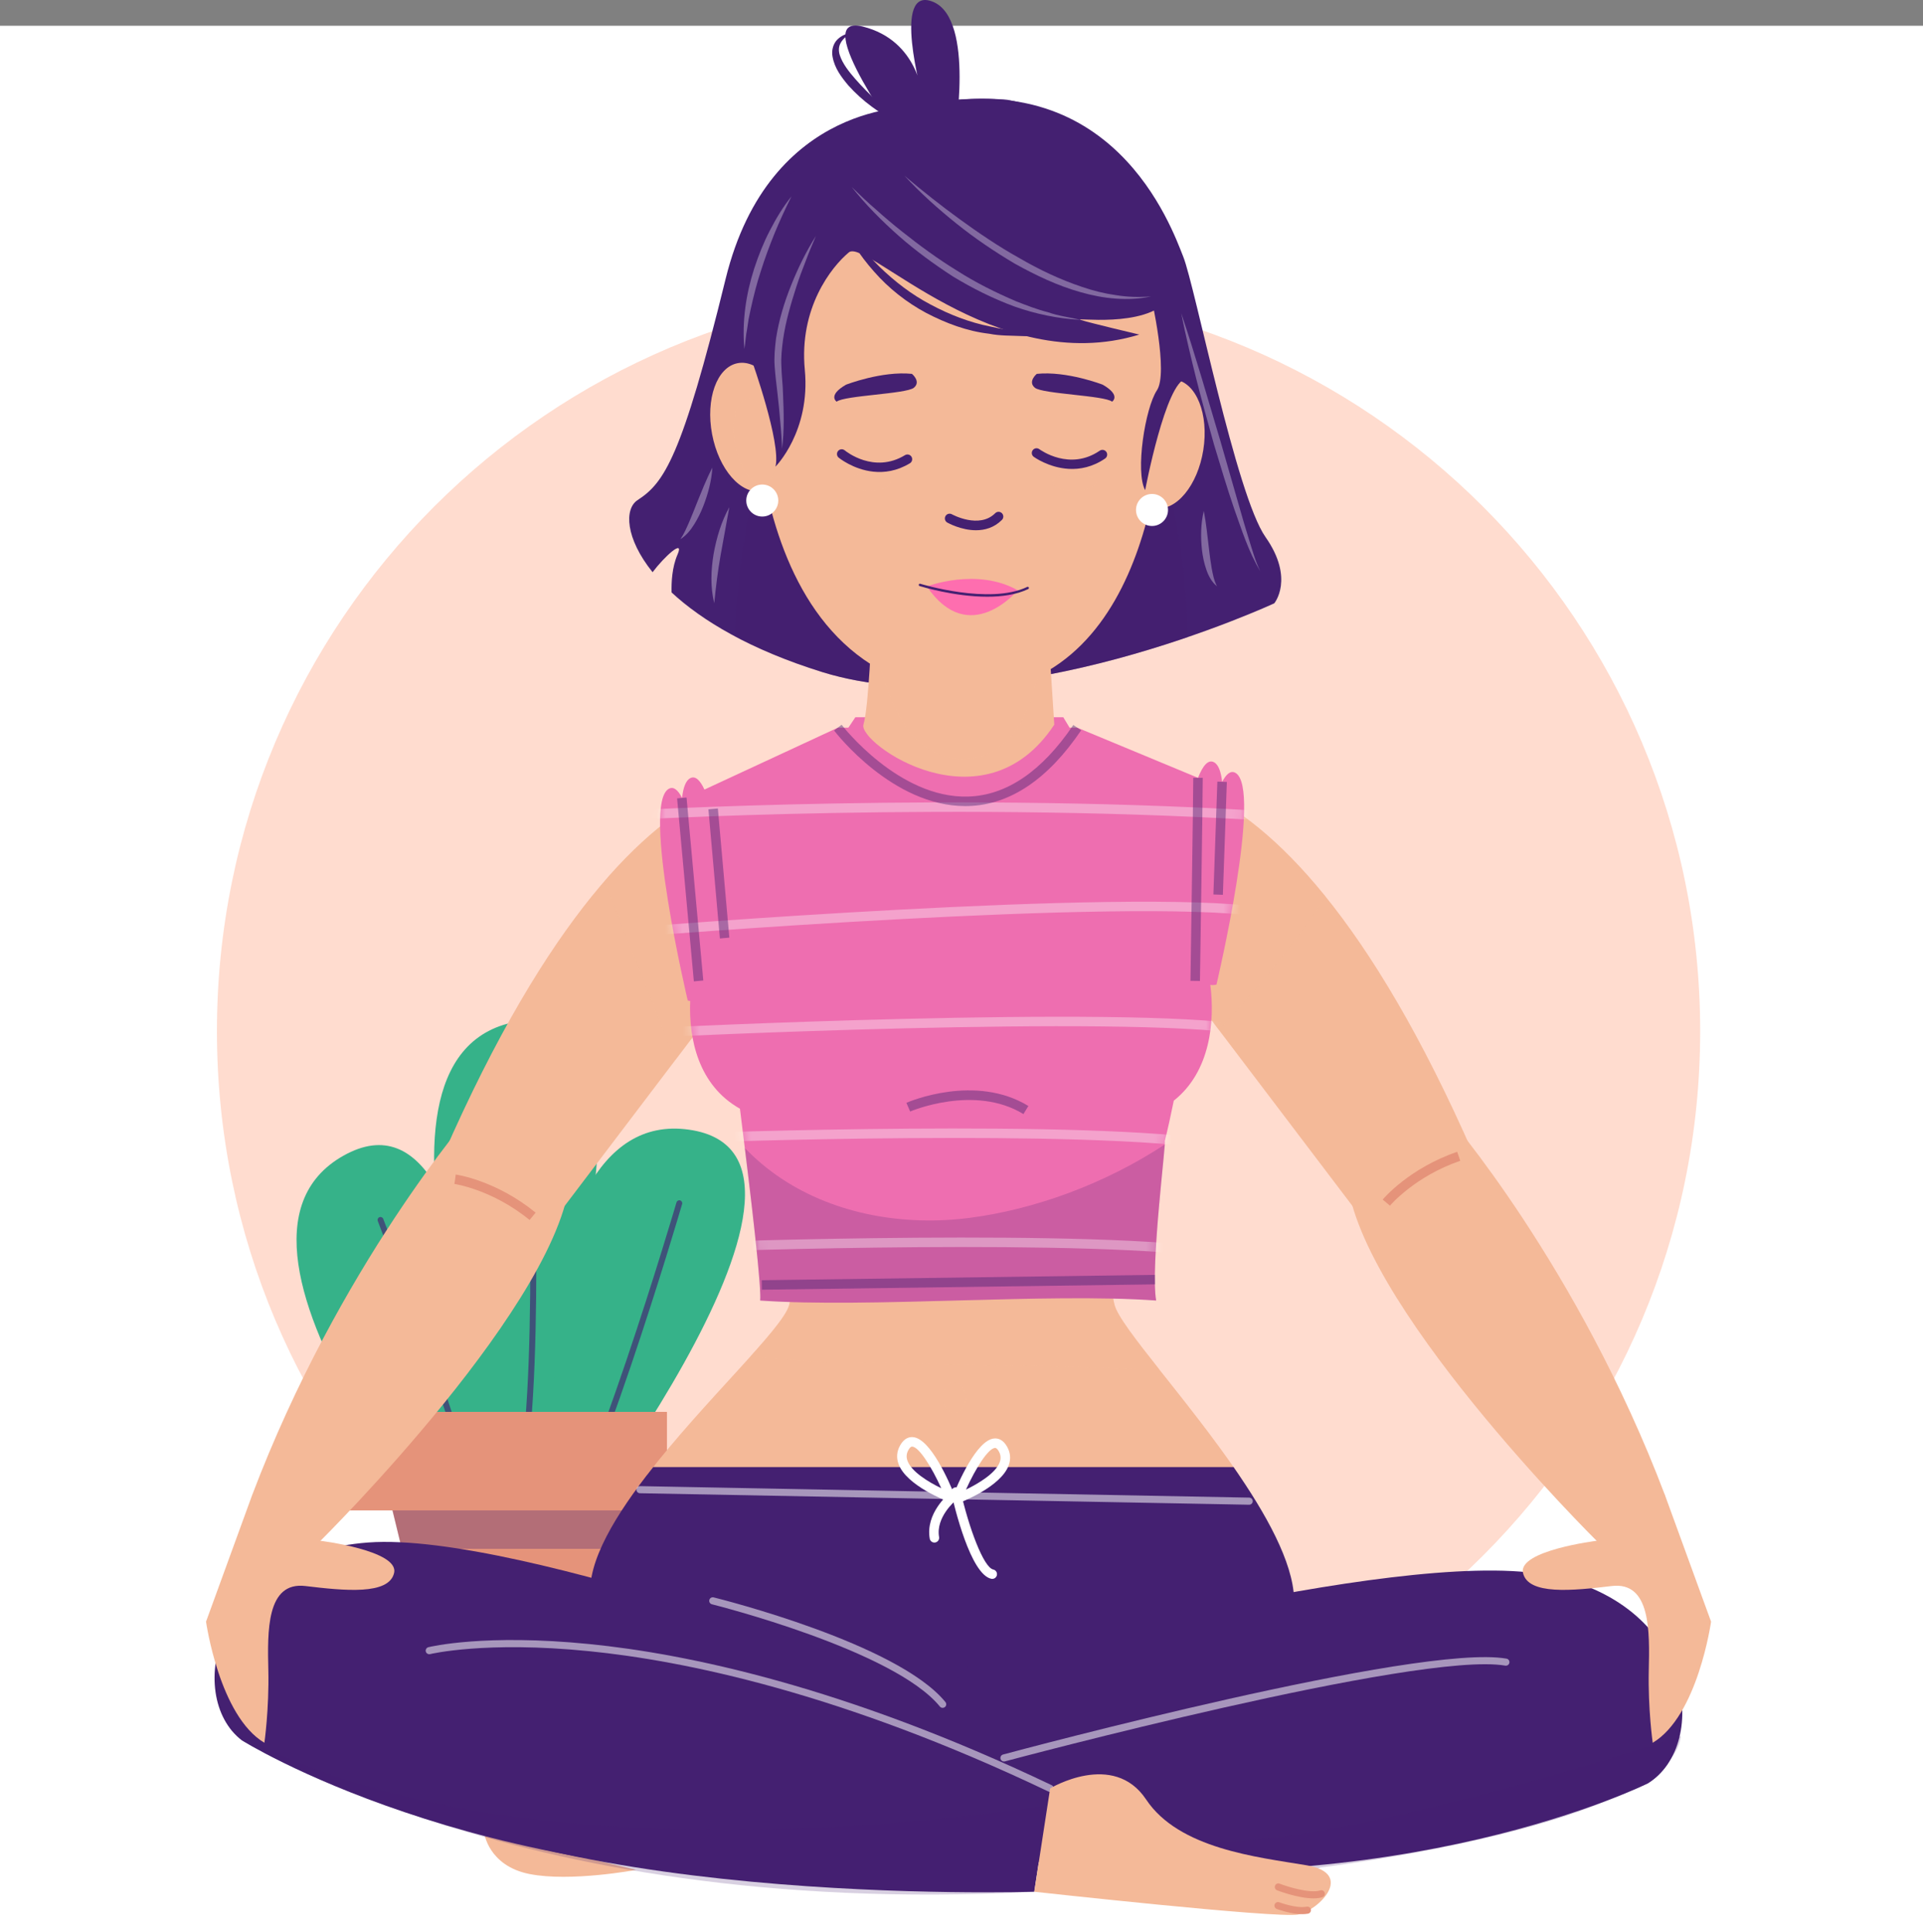 <svg width="224" height="225" viewBox="0 0 224 225" fill="none" xmlns="http://www.w3.org/2000/svg">
<rect x="0" y="0" width="224" height="225" fill="#808080" stroke="none"/>
<path d="M0 3H224V225H0V3Z" fill="white"/>
<path opacity="0.19" d="M111.657 206.464C159.367 206.464 198.044 167.787 198.044 120.077C198.044 72.367 159.367 33.69 111.657 33.69C63.946 33.69 25.27 72.367 25.27 120.077C25.27 167.787 63.946 206.464 111.657 206.464Z" fill="#FF4800"/>
<path d="M57.814 186.596C57.814 186.596 20.954 145.283 40.012 134.578C59.07 123.875 57.814 186.596 57.814 186.596Z" fill="#36B289"/>
<g opacity="0.66">
<path d="M57.744 186.93C57.597 186.899 57.482 186.773 57.473 186.615C56.852 175.681 44.132 142.519 44.004 142.185C43.936 142.008 44.025 141.811 44.2 141.743C44.377 141.677 44.575 141.764 44.642 141.939C45.168 143.306 57.529 175.535 58.155 186.577C58.165 186.765 58.022 186.927 57.834 186.938C57.803 186.938 57.774 186.937 57.744 186.93Z" fill="#442071"/>
</g>
<path d="M62.829 183.7C62.829 183.7 58.6 128.496 80.244 131.552C101.888 134.609 62.829 183.7 62.829 183.7Z" fill="#36B289"/>
<g opacity="0.66">
<path d="M62.571 183.924C62.472 183.81 62.457 183.64 62.546 183.509C68.688 174.441 78.701 140.363 78.801 140.02C78.854 139.839 79.043 139.735 79.225 139.788C79.406 139.842 79.51 140.032 79.457 140.212C79.046 141.616 69.313 174.735 63.111 183.891C63.005 184.048 62.792 184.088 62.636 183.983C62.612 183.965 62.59 183.946 62.571 183.924Z" fill="#442071"/>
</g>
<path d="M60.278 173.976C60.278 173.976 38.576 123.04 60.058 118.997C81.541 114.954 60.278 173.976 60.278 173.976Z" fill="#36B289"/>
<g opacity="0.66">
<path d="M60.105 174.27C59.975 174.194 59.907 174.037 59.949 173.885C62.861 163.326 61.422 127.838 61.407 127.481C61.399 127.291 61.545 127.133 61.734 127.125C61.923 127.118 62.082 127.264 62.09 127.452C62.151 128.915 63.548 163.406 60.608 174.066C60.558 174.249 60.37 174.355 60.188 174.305C60.158 174.296 60.131 174.285 60.105 174.27Z" fill="#442071"/>
</g>
<path d="M69.443 193.821H50.08L43.625 167.285H74.463L69.443 193.821Z" fill="#E5937A"/>
<path opacity="0.31" d="M71.989 180.364L74.463 167.285H43.625L46.806 180.364H71.989Z" fill="#442071"/>
<path d="M77.691 164.416H40.398V175.891H77.691V164.416Z" fill="#E5937A"/>
<path d="M54.835 129.799C54.835 129.799 39.504 147.372 29.363 174.133L37.328 179.432C37.328 179.432 65.947 151.095 66.461 136.504C66.461 136.504 58.956 125.331 54.835 129.799Z" fill="#F4B998"/>
<path d="M56.401 213.448C56.401 213.448 56.88 217.274 61.663 218.231C66.446 219.187 74.1 217.753 74.1 217.753L56.401 213.448Z" fill="#F4B998"/>
<path d="M80.426 189.096C80.426 189.096 96.959 196.212 107.74 209.827H117.084C117.084 209.827 131.102 188.478 142.243 186.002C142.243 186.002 138.289 166.818 112.412 167.746C112.412 167.746 84.38 164.033 80.426 189.096Z" fill="#442071"/>
<path d="M91.927 151.963C91.254 154.658 81.957 163.211 75.344 171.791H144.342C138.431 163.075 130.473 154.515 129.829 151.963C128.74 147.649 130.54 144.056 130.54 144.056H130.725C130.725 144.056 131.239 142.095 132.048 138.835C117.693 138.694 103.06 135.078 88.846 134.788C89.553 137.889 90.341 140.991 91.225 144.056C91.225 144.056 93.005 147.651 91.927 151.963Z" fill="#F4B998"/>
<path d="M76.089 170.843C71.763 176.3 68.352 181.854 68.781 186.001L113.062 194.144L139.889 189.531C139.889 189.531 150.75 186.189 150.746 186.172C150.594 181.874 147.474 176.286 143.689 170.842H76.089V170.843Z" fill="#442071"/>
<path d="M28.165 202.665C28.165 202.665 55.132 219.624 98.63 218.611C98.63 218.611 108.166 218.514 111.87 208.701C111.87 208.701 115.369 201.845 107.32 196.359C107.32 196.359 60.746 178.308 42.88 179.628C25.014 180.946 21.428 197.478 28.165 202.665Z" fill="#442071"/>
<path d="M191.974 207.67C191.974 207.67 163.354 221.955 120.182 216.774C120.182 216.774 110.706 215.762 108.056 205.643C108.056 205.643 105.298 198.486 113.885 193.799C113.885 193.799 162.128 180.31 179.763 183.336C197.4 186.364 199.224 203.156 191.974 207.67Z" fill="#442071"/>
<path d="M57.113 192.149C57.113 192.149 75.901 186.74 122.326 208.263L120.473 220.298C120.473 220.298 59.479 222.264 39.326 205.004C39.326 205.004 34.2 190.043 57.113 192.149Z" fill="#442071"/>
<path opacity="0.48" d="M112.484 162.766C112.484 163.752 111.884 164.551 111.145 164.551C110.406 164.551 109.806 163.752 109.806 162.766C109.806 161.78 110.406 160.981 111.145 160.981C111.885 160.981 112.484 161.78 112.484 162.766Z" fill="#F4B998"/>
<g opacity="0.53">
<path d="M109.805 198.885C109.685 198.885 109.565 198.833 109.484 198.733C104.107 192.133 83.139 186.875 82.929 186.823C82.707 186.767 82.571 186.542 82.625 186.321C82.682 186.1 82.9 185.966 83.127 186.018C84.001 186.235 104.577 191.397 110.127 198.208C110.272 198.386 110.244 198.647 110.068 198.792C109.99 198.854 109.897 198.885 109.805 198.885Z" fill="white"/>
</g>
<g opacity="0.53">
<path d="M122.326 208.677C122.266 208.677 122.205 208.665 122.148 208.638C98.007 197.122 79.681 193.385 68.558 192.277C56.539 191.077 50.164 192.609 50.101 192.625C49.872 192.673 49.653 192.543 49.599 192.321C49.544 192.099 49.68 191.874 49.903 191.82C50.165 191.755 56.485 190.241 68.642 191.453C79.829 192.567 98.256 196.323 122.505 207.889C122.712 207.989 122.799 208.236 122.701 208.442C122.629 208.59 122.481 208.677 122.326 208.677Z" fill="white"/>
</g>
<g opacity="0.53">
<path d="M116.948 205.132C116.765 205.132 116.597 205.01 116.547 204.826C116.488 204.605 116.62 204.377 116.839 204.317C118.811 203.788 165.25 191.36 175.484 193.152C175.709 193.19 175.861 193.405 175.82 193.631C175.782 193.854 175.569 194.005 175.341 193.967C165.28 192.228 117.536 204.988 117.056 205.118C117.018 205.128 116.983 205.132 116.948 205.132Z" fill="white"/>
</g>
<g opacity="0.53">
<path d="M145.51 175.23C145.508 175.23 145.504 175.23 145.502 175.23L74.54 173.891C74.312 173.886 74.129 173.697 74.134 173.468C74.138 173.24 74.292 173.07 74.556 173.062L145.518 174.401C145.746 174.406 145.929 174.595 145.924 174.823C145.921 175.05 145.736 175.23 145.51 175.23Z" fill="white"/>
</g>
<path d="M110.699 174.922C110.634 174.922 110.569 174.911 110.504 174.887C110.304 174.812 105.579 173.015 104.664 170.481C104.395 169.734 104.461 168.998 104.863 168.295C105.335 167.466 105.923 167.324 106.337 167.357C108.39 167.499 110.587 172.605 111.211 174.166C111.292 174.369 111.246 174.601 111.093 174.757C110.989 174.863 110.845 174.922 110.699 174.922ZM106.248 168.457C106.112 168.457 105.969 168.586 105.824 168.842C105.587 169.256 105.548 169.669 105.705 170.104C106.167 171.386 108.158 172.591 109.645 173.31C108.518 170.832 107.063 168.514 106.261 168.458C106.258 168.457 106.252 168.457 106.248 168.457Z" fill="white"/>
<path d="M111.069 174.912C110.916 174.756 110.869 174.524 110.951 174.321C111.575 172.76 113.772 167.654 115.824 167.512C116.239 167.479 116.826 167.621 117.298 168.45C117.7 169.152 117.768 169.888 117.498 170.636C116.583 173.171 111.858 174.969 111.657 175.042C111.594 175.066 111.528 175.077 111.463 175.077C111.318 175.078 111.174 175.021 111.069 174.912ZM115.901 168.615C115.1 168.671 113.645 170.989 112.518 173.467C114.005 172.749 115.996 171.544 116.458 170.263C116.616 169.828 116.577 169.415 116.339 169C116.193 168.744 116.052 168.615 115.915 168.615C115.91 168.614 115.905 168.614 115.901 168.615Z" fill="white"/>
<path d="M108.843 179.635C108.58 179.635 108.347 179.446 108.301 179.179C107.78 176.229 110.487 173.987 110.602 173.893C110.84 173.701 111.188 173.737 111.378 173.972C111.571 174.209 111.535 174.556 111.3 174.749C111.276 174.768 108.981 176.681 109.388 178.987C109.441 179.287 109.239 179.574 108.939 179.627C108.908 179.633 108.876 179.635 108.843 179.635Z" fill="white"/>
<path d="M115.582 183.866C115.545 183.866 115.505 183.862 115.467 183.854C113.05 183.336 111.166 175.451 110.813 173.875C110.747 173.577 110.934 173.282 111.232 173.215C111.533 173.151 111.825 173.336 111.892 173.634C112.835 177.839 114.558 182.53 115.698 182.773C115.997 182.837 116.187 183.131 116.122 183.428C116.067 183.689 115.838 183.866 115.582 183.866Z" fill="white"/>
<path opacity="0.21" d="M26.574 201.242C26.574 201.242 58.127 223.589 120.473 220.297L121.618 210.282C121.618 210.282 59.724 220.714 26.574 201.242Z" fill="#442071"/>
<path opacity="0.21" d="M153.841 217.469C153.841 217.469 194.641 212.601 195.8 202.169C195.8 202.169 148.741 217.932 135.528 213.76C135.528 213.76 148.51 219.555 153.841 217.469Z" fill="#442071"/>
<path d="M122.326 208.263C122.326 208.263 129.682 203.818 133.508 209.558C137.335 215.297 146.423 216.254 152.164 217.211C157.903 218.167 153.599 222.473 151.207 222.95C148.815 223.429 120.473 220.297 120.473 220.297L122.326 208.263Z" fill="#F4B998"/>
<path d="M153.002 221.071C151.224 221.071 148.877 220.178 148.757 220.131C148.544 220.049 148.438 219.81 148.52 219.596C148.601 219.383 148.838 219.274 149.055 219.358C149.969 219.709 152.594 220.532 153.782 220.143C153.999 220.066 154.233 220.188 154.305 220.405C154.377 220.623 154.26 220.856 154.042 220.928C153.741 221.03 153.384 221.071 153.002 221.071Z" fill="#E5937A"/>
<path d="M151.693 222.91C150.357 222.91 148.799 222.332 148.721 222.304C148.507 222.223 148.398 221.985 148.479 221.77C148.559 221.556 148.798 221.45 149.013 221.527C149.032 221.535 151.028 222.276 152.212 222.036C152.432 221.994 152.655 222.138 152.7 222.362C152.744 222.586 152.598 222.804 152.374 222.85C152.159 222.892 151.929 222.91 151.693 222.91Z" fill="#E5937A"/>
<path d="M95.579 91.134C95.579 91.134 73.935 79.837 49.362 139.878C49.362 139.878 54.946 149.362 60.481 147.408L90.024 108.479C90.026 108.48 103.903 93.928 95.579 91.134Z" fill="#F4B998"/>
<path opacity="0.48" d="M91.928 151.963C91.648 153.082 89.871 155.221 87.427 157.942C90.822 158.27 94.219 158.595 97.636 158.653C105.952 158.794 114.268 158.94 122.582 159.134C126.735 159.232 130.887 159.345 135.038 159.474C132.266 155.97 130.149 153.227 129.828 151.963C128.739 147.649 130.539 144.056 130.539 144.056H130.724C130.724 144.056 131.238 142.095 132.047 138.835C117.693 138.694 103.06 135.078 88.845 134.788C89.553 137.889 90.341 140.991 91.224 144.056C91.224 144.056 93.006 147.651 91.928 151.963Z" fill="#F4B998"/>
<path d="M29.363 174.132L24 188.845C24 188.845 25.543 199.828 30.797 202.95C30.797 202.95 31.357 199.049 31.256 194.515C31.154 189.981 31.023 184.151 35.572 184.696C40.121 185.242 45.317 185.774 45.907 183.168C46.496 180.562 37.327 179.429 37.327 179.429C37.327 179.429 33 169.178 29.363 174.132Z" fill="#F4B998"/>
<path d="M168.478 129.799C168.478 129.799 183.808 147.372 193.95 174.133L185.984 179.432C185.984 179.432 157.366 151.095 156.852 136.504C156.852 136.504 164.356 125.331 168.478 129.799Z" fill="#F4B998"/>
<path d="M127.733 91.134C127.733 91.134 149.377 79.837 173.95 139.878C173.95 139.878 168.366 149.362 162.83 147.408L133.288 108.479C133.288 108.479 119.41 93.928 127.733 91.134Z" fill="#F4B998"/>
<path opacity="0.33" d="M95.579 91.134C95.579 91.134 85.076 85.66 70.397 102.627C73.113 109.592 75.967 116.505 78.639 123.484L90.026 108.48C90.026 108.48 103.903 93.928 95.579 91.134Z" fill="#F4B998"/>
<path opacity="0.33" d="M154.441 104.452C138.969 85.272 127.732 91.134 127.732 91.134C119.409 93.928 133.286 108.48 133.286 108.48L141.968 119.92C146.593 115.145 150.686 109.925 154.441 104.452Z" fill="#F4B998"/>
<path d="M193.95 174.132L199.313 188.845C199.313 188.845 197.77 199.828 192.516 202.95C192.516 202.95 191.956 199.049 192.057 194.515C192.159 189.981 192.29 184.151 187.741 184.696C183.192 185.242 177.996 185.774 177.406 183.168C176.816 180.562 185.986 179.429 185.986 179.429C185.986 179.429 190.313 169.178 193.95 174.132Z" fill="#F4B998"/>
<path d="M143.886 89.988C143.34 89.704 142.832 90.145 142.362 91.056C142.23 89.865 141.933 89.035 141.408 88.762C140.728 88.409 140.108 89.169 139.548 90.577L125.479 84.737H124.588C124.189 84.063 123.929 83.63 123.859 83.527H99.634C99.565 83.631 99.276 84.063 98.827 84.737H97.597L82.057 91.948C81.552 90.858 80.999 90.311 80.404 90.62C79.88 90.893 79.582 91.723 79.45 92.914C78.98 92.002 78.471 91.562 77.926 91.846C74.666 93.541 80.109 116.509 80.109 116.509C80.109 116.509 80.222 116.551 80.397 116.569C80.218 120.936 81.321 126.374 86.194 129.114C87.597 140.276 88.714 150.004 88.549 151.449C101.25 152.341 121.972 150.537 134.673 151.449C133.98 147.507 135.878 132.85 135.676 132.898C136.043 131.418 136.394 129.833 136.728 128.175C141.042 124.765 141.515 118.832 140.983 114.689C141.411 114.769 141.702 114.651 141.702 114.651C141.702 114.651 147.144 91.684 143.886 89.988Z" fill="#EE6EB0"/>
<path opacity="0.21" d="M135.679 133.281C128.693 137.875 120.502 140.853 112.904 141.828C105.433 142.79 97.386 141.471 91.026 137.25C89.438 136.196 88.029 135 86.763 133.694C87.883 142.833 88.691 150.206 88.549 151.449C101.25 152.341 121.972 150.537 134.673 151.449C134.048 147.892 135.533 135.597 135.679 133.281Z" fill="#442071"/>
<path d="M147.407 62.532C143.99 57.668 139.206 33.348 137.838 29.914C136.471 26.48 129.635 7.024 106.737 12.46C106.737 12.46 89.648 11.602 84.521 32.488C79.395 53.376 77.344 56.237 74.268 58.239C72.717 59.249 72.821 62.659 76.016 66.635C77.35 64.854 79.77 62.639 78.917 64.589C78.283 66.038 78.197 67.811 78.229 68.991C81.742 72.252 87.357 75.646 95.8 78.269C116.99 84.85 148.432 70.258 148.432 70.258C148.432 70.258 150.825 67.397 147.407 62.532Z" fill="#442071"/>
<path opacity="0.37" d="M133.378 47.342C130.738 39.929 127.216 32.811 123.347 25.968C121.74 23.128 120.034 20.343 117.6 18.126C115.733 16.424 113.546 15.905 111.356 15.053C98.361 21.079 92.085 40.064 88.807 52.657C86.983 59.665 85.864 66.867 85.569 74.086C88.389 75.591 91.769 77.019 95.799 78.272C109.439 82.508 127.318 77.972 138.333 74.201C138.232 65.265 136.604 56.4 133.378 47.342Z" fill="#442071"/>
<path d="M101.531 73.221C101.531 73.221 101.213 82.248 100.578 84.388C99.943 86.526 114.551 96.885 122.808 84.388L122.173 74.552C122.173 74.552 106.614 62.054 101.531 73.221Z" fill="#F4B998"/>
<path opacity="0.48" d="M111.944 88.364C118.794 88.528 121.055 80.845 121.8 73.041C116.982 70.108 105.916 64.64 101.581 73.124C102.669 79.418 105.023 88.197 111.944 88.364Z" fill="#F4B998"/>
<path d="M135.928 38.86C135.928 25.176 125.196 14.084 111.957 14.084C98.717 14.084 87.985 25.176 87.985 38.86C87.985 39.11 87.996 39.357 88.003 39.605C87.975 39.663 87.939 39.72 87.912 39.779C87.912 39.779 85.012 78.651 112.098 80.778V80.862C112.347 80.855 112.588 80.837 112.833 80.823C113.099 80.838 113.363 80.855 113.635 80.862V80.764C134.623 78.846 135.825 50.487 135.718 42.101C135.851 41.04 135.928 39.96 135.928 38.86Z" fill="#F4B998"/>
<path d="M91.728 48.905C92.507 53.016 91.173 56.72 88.749 57.18C86.325 57.64 83.728 54.679 82.949 50.569C82.17 46.458 83.504 42.753 85.928 42.293C88.352 41.833 90.949 44.793 91.728 48.905Z" fill="#F4B998"/>
<path opacity="0.48" d="M90.295 50.93C90.82 53.698 90.201 56.141 88.912 56.385C87.624 56.63 86.155 54.583 85.629 51.815C85.104 49.047 85.723 46.604 87.012 46.361C88.3 46.115 89.769 48.162 90.295 50.93Z" fill="#F4B998"/>
<path d="M140.168 52.391C139.515 56.525 137.01 59.563 134.572 59.178C132.135 58.793 130.688 55.13 131.341 50.998C131.995 46.865 134.5 43.826 136.937 44.211C139.375 44.596 140.821 48.258 140.168 52.391Z" fill="#F4B998"/>
<path opacity="0.48" d="M138.41 54.124C137.641 56.85 135.961 58.763 134.658 58.395C133.355 58.027 132.922 55.518 133.692 52.792C134.462 50.065 136.142 48.154 137.445 48.522C138.748 48.889 139.18 51.397 138.41 54.124Z" fill="#F4B998"/>
<path d="M87.597 42.038C87.597 42.038 91.014 51.608 90.331 54.342C90.331 54.342 94.432 50.24 93.748 43.063C93.064 35.886 96.824 31.102 98.875 29.392C100.927 27.683 115.964 44.089 132.711 38.962C132.711 38.962 126.901 37.594 125.875 37.253C124.85 36.912 133.395 38.279 136.128 34.861C138.862 31.443 132.369 14.355 117.332 11.621C117.332 11.621 83.154 7.861 87.597 42.038Z" fill="#442071"/>
<path d="M134.078 34.519C134.078 34.519 136.128 43.405 134.762 45.456C133.394 47.506 132.217 54.976 133.394 57.077C133.394 57.077 135.786 44.432 138.179 44.09C140.571 43.747 136.47 25.976 134.078 34.519Z" fill="#442071"/>
<path d="M97.773 25.132C98.427 26.226 99.13 27.275 99.93 28.25C100.314 28.747 100.728 29.22 101.13 29.7C101.567 30.151 101.985 30.617 102.433 31.052C104.223 32.792 106.212 34.321 108.41 35.47C110.591 36.633 112.927 37.552 115.379 38.029C117.817 38.616 120.338 38.69 122.887 38.782C122.258 38.864 121.625 38.937 120.989 38.996C120.353 39.037 119.713 39.178 119.073 39.138C117.795 39.075 116.497 39.121 115.228 38.865C112.653 38.572 110.178 37.639 107.884 36.441C105.595 35.213 103.524 33.58 101.822 31.637C100.105 29.71 98.673 27.522 97.773 25.132Z" fill="#442071"/>
<path d="M105.418 17.037C105.418 17.037 93.932 1.448 100.496 3.09C107.059 4.73 107.469 11.294 107.469 11.294C107.469 11.294 103.777 -1.834 108.7 0.218C113.622 2.269 111.161 16.216 111.161 16.216C111.161 16.216 106.648 20.319 105.418 17.037Z" fill="#442071"/>
<path d="M104.694 14.316C103.573 13.809 102.538 13.156 101.555 12.427C100.569 11.701 99.652 10.877 98.819 9.95C98.027 9.001 97.22 7.966 96.978 6.596C96.843 5.927 97.031 5.122 97.517 4.627C97.999 4.132 98.613 3.903 99.212 3.789C98.7 4.127 98.211 4.489 97.949 4.955C97.678 5.41 97.664 5.916 97.821 6.416C98.145 7.419 98.889 8.352 99.648 9.221C101.196 10.979 102.987 12.566 104.694 14.316Z" fill="#442071"/>
<path d="M90.657 58.289C90.657 59.319 89.822 60.154 88.792 60.154C87.763 60.154 86.928 59.32 86.928 58.289C86.928 57.26 87.762 56.425 88.792 56.425C89.822 56.425 90.657 57.259 90.657 58.289Z" fill="white"/>
<path d="M134.192 61.251C135.221 61.251 136.056 60.416 136.056 59.386C136.056 58.357 135.221 57.522 134.192 57.522C133.162 57.522 132.327 58.357 132.327 59.386C132.327 60.416 133.162 61.251 134.192 61.251Z" fill="white"/>
<path opacity="0.33" d="M99.21 21.774C100.151 22.691 101.096 23.597 102.092 24.448C103.064 25.323 104.063 26.165 105.088 26.974C107.13 28.598 109.232 30.143 111.452 31.503C113.644 32.909 115.977 34.067 118.366 35.09C119.579 35.554 120.79 36.041 122.055 36.355C123.291 36.798 124.592 36.941 125.875 37.252C123.251 37.105 120.636 36.573 118.138 35.684C115.656 34.766 113.276 33.578 111.015 32.205C108.797 30.765 106.657 29.207 104.679 27.46C102.708 25.71 100.834 23.844 99.21 21.774Z" fill="white"/>
<path opacity="0.33" d="M105.352 20.457C107.446 22.235 109.596 23.933 111.808 25.541C114.021 27.143 116.281 28.682 118.659 30.009C121.009 31.381 123.475 32.556 126.049 33.413C127.332 33.856 128.654 34.185 129.998 34.372C131.339 34.59 132.708 34.634 134.079 34.519C131.377 35.097 128.522 34.785 125.862 34.022C123.184 33.271 120.666 32.064 118.248 30.727C115.867 29.319 113.574 27.771 111.424 26.046C109.274 24.319 107.213 22.484 105.352 20.457Z" fill="white"/>
<path opacity="0.33" d="M92.193 22.869C91.49 24.28 90.834 25.696 90.24 27.136C89.656 28.58 89.108 30.033 88.645 31.514C88.154 32.986 87.778 34.491 87.444 36.007L87.204 37.149L87.03 38.304C86.862 39.072 86.847 39.853 86.71 40.635C86.417 37.492 86.887 34.275 87.856 31.263C88.35 29.756 88.932 28.276 89.664 26.871C90.388 25.464 91.2 24.099 92.193 22.869Z" fill="white"/>
<path opacity="0.33" d="M95.043 27.476C94.626 28.46 94.204 29.438 93.837 30.437C93.444 31.424 93.076 32.42 92.751 33.429C92.103 35.443 91.509 37.477 91.213 39.551C91.076 40.585 90.958 41.629 91.022 42.659C91.04 43.689 91.186 44.78 91.209 45.842C91.301 47.977 91.368 50.129 91.097 52.258C91.067 51.189 90.992 50.128 90.885 49.068C90.802 48.007 90.696 46.948 90.574 45.891C90.457 44.825 90.313 43.799 90.24 42.699C90.15 41.598 90.266 40.508 90.395 39.429C90.725 37.279 91.358 35.204 92.158 33.211C92.955 31.217 93.899 29.285 95.043 27.476Z" fill="white"/>
<path opacity="0.33" d="M82.981 54.452C82.885 56.02 82.472 57.522 81.911 58.972C81.62 59.692 81.282 60.401 80.861 61.066C80.45 61.727 79.932 62.375 79.252 62.786C79.701 62.145 79.983 61.452 80.289 60.763C80.578 60.068 80.872 59.374 81.141 58.667C81.713 57.261 82.258 55.841 82.981 54.452Z" fill="white"/>
<path opacity="0.33" d="M84.955 59.057L83.942 64.638C83.615 66.489 83.387 68.326 83.2 70.242C82.731 68.365 82.812 66.388 83.126 64.498C83.469 62.608 84.019 60.746 84.955 59.057Z" fill="white"/>
<path opacity="0.33" d="M137.591 36.468C138.434 38.956 139.202 41.463 139.966 43.97L142.202 51.506L144.371 59.057C144.723 60.318 145.1 61.572 145.485 62.822C145.88 64.068 146.219 65.339 146.801 66.514C145.43 64.256 144.648 61.712 143.762 59.25C142.912 56.765 142.164 54.248 141.406 51.737C140.707 49.208 139.99 46.686 139.353 44.14C138.717 41.595 138.104 39.044 137.591 36.468Z" fill="white"/>
<path opacity="0.33" d="M140.223 59.495C140.517 61.005 140.651 62.487 140.833 63.959C140.91 64.696 141.02 65.423 141.138 66.146C141.275 66.866 141.4 67.587 141.758 68.267C141.139 67.786 140.757 67.038 140.513 66.312C140.256 65.578 140.105 64.816 140.011 64.056C139.849 62.533 139.866 60.997 140.223 59.495Z" fill="white"/>
<path d="M98.553 44.796C98.553 44.796 102.72 43.177 106.229 43.537C106.229 43.537 107.326 44.436 106.449 45.156C105.572 45.876 98.334 46.055 97.457 46.775C97.457 46.775 96.36 46.055 98.553 44.796Z" fill="#442071"/>
<path d="M128.446 44.796C128.446 44.796 124.279 43.177 120.77 43.537C120.77 43.537 119.673 44.436 120.55 45.156C121.427 45.876 128.665 46.055 129.542 46.775C129.542 46.775 130.639 46.055 128.446 44.796Z" fill="#442071"/>
<path d="M101.716 54.926C99.381 54.673 97.719 53.316 97.693 53.294C97.459 53.1 97.428 52.752 97.623 52.518C97.816 52.282 98.165 52.25 98.401 52.446C98.538 52.559 101.802 55.196 105.416 53.005C105.677 52.847 106.017 52.929 106.176 53.19C106.333 53.451 106.251 53.791 105.99 53.949C104.468 54.87 102.991 55.063 101.716 54.926Z" fill="#442071"/>
<path d="M124.516 54.602C122.172 54.478 120.437 53.213 120.41 53.194C120.166 53.012 120.116 52.667 120.298 52.423C120.478 52.178 120.825 52.126 121.07 52.309C121.213 52.414 124.617 54.87 128.105 52.483C128.356 52.312 128.7 52.375 128.874 52.627C129.045 52.878 128.981 53.222 128.729 53.395C127.263 54.398 125.798 54.67 124.516 54.602Z" fill="#442071"/>
<path d="M113.688 61.748C111.962 61.748 110.443 60.91 110.344 60.855C110.079 60.705 109.985 60.369 110.134 60.103C110.282 59.836 110.618 59.741 110.884 59.891C110.917 59.909 114.061 61.63 115.927 59.763C116.143 59.547 116.491 59.547 116.708 59.763C116.924 59.98 116.924 60.328 116.708 60.544C115.796 61.457 114.706 61.748 113.688 61.748Z" fill="#442071"/>
<path d="M107.965 68.291C107.965 68.291 113.795 66.049 118.549 68.74C118.549 68.74 112.898 75.557 107.965 68.291Z" fill="#FE6EAF"/>
<path d="M115.002 69.489C111.178 69.489 107.346 68.316 107.116 68.245C107.043 68.222 107.003 68.145 107.026 68.072C107.049 67.998 107.125 67.959 107.198 67.981C107.277 68.005 115.268 70.451 119.654 68.347C119.719 68.314 119.805 68.342 119.838 68.411C119.87 68.48 119.842 68.563 119.773 68.596C118.395 69.257 116.699 69.489 115.002 69.489Z" fill="#442071"/>
<path opacity="0.48" d="M103.75 56.184C103.75 56.728 102.606 57.171 101.194 57.171C99.782 57.171 98.638 56.729 98.638 56.184C98.638 55.638 99.782 55.198 101.194 55.198C102.606 55.198 103.75 55.639 103.75 56.184Z" fill="#F4B998"/>
<path opacity="0.48" d="M127.696 56.184C127.696 56.728 126.552 57.171 125.14 57.171C123.729 57.171 122.584 56.729 122.584 56.184C122.584 55.638 123.729 55.198 125.14 55.198C126.552 55.198 127.696 55.639 127.696 56.184Z" fill="#F4B998"/>
<mask id="mask0_378_71" style="mask-type:luminance" maskUnits="userSpaceOnUse" x="76" y="83" width="69" height="69">
<path d="M143.886 89.988C143.34 89.704 142.832 90.145 142.362 91.056C142.23 89.865 141.933 89.035 141.408 88.762C140.728 88.409 140.108 89.169 139.548 90.577L125.479 84.737H124.588C124.189 84.063 123.929 83.63 123.859 83.527H99.634C99.565 83.631 99.276 84.063 98.827 84.737H97.597L82.057 91.948C81.552 90.858 80.999 90.311 80.404 90.62C79.88 90.893 79.582 91.723 79.45 92.914C78.98 92.002 78.471 91.562 77.926 91.846C74.666 93.541 80.109 116.509 80.109 116.509C80.109 116.509 80.222 116.551 80.397 116.569C80.218 120.936 81.321 126.374 86.194 129.114C87.597 140.276 88.714 150.004 88.549 151.449C101.25 152.341 121.972 150.537 134.673 151.449C133.98 147.507 135.878 132.85 135.676 132.898C136.043 131.418 136.394 129.833 136.728 128.175C141.042 124.765 141.515 118.832 140.983 114.689C141.411 114.769 141.702 114.651 141.702 114.651C141.702 114.651 147.144 91.684 143.886 89.988Z" fill="white"/>
</mask>
<g mask="url(#mask0_378_71)">
<g opacity="0.61">
<g opacity="0.58">
<path d="M149.88 95.727C112.325 93.188 72.751 95.516 72.356 95.539L72.289 94.436C72.686 94.413 112.33 92.081 149.956 94.624L149.88 95.727Z" fill="white"/>
</g>
<g opacity="0.58">
<path d="M73.762 109.094L73.672 107.994C74.248 107.946 131.404 103.334 146.99 105.659L146.829 106.75C131.359 104.453 74.335 109.05 73.762 109.094Z" fill="white"/>
</g>
<g opacity="0.58">
<path d="M76.418 120.793L76.363 119.691C76.904 119.662 130.733 117.039 145.325 119.361L145.151 120.454C130.67 118.148 76.959 120.767 76.418 120.793Z" fill="white"/>
</g>
<g opacity="0.58">
<path d="M141.819 133.92C126.797 131.401 81.176 133.043 80.718 133.06L80.677 131.955C81.139 131.938 126.872 130.292 142.002 132.829L141.819 133.92Z" fill="white"/>
</g>
<g opacity="0.58">
<path d="M142.823 146.619C127.801 144.101 82.179 145.743 81.721 145.761L81.681 144.656C82.141 144.639 127.874 142.991 143.006 145.529L142.823 146.619Z" fill="white"/>
</g>
</g>
</g>
<g opacity="0.66">
<g opacity="0.66">
<path d="M112.436 93.87C104.006 93.87 97.44 85.437 97.16 85.073L98.036 84.4C98.103 84.487 104.688 93.013 112.78 92.76C117.25 92.626 121.369 89.822 125.023 84.428L125.937 85.047C122.073 90.755 117.654 93.722 112.808 93.865C112.684 93.869 112.56 93.87 112.436 93.87Z" fill="#442071"/>
</g>
<g opacity="0.66">
<path d="M79.971 92.872L78.871 92.973L80.823 114.284L81.923 114.183L79.971 92.872Z" fill="#442071"/>
</g>
<g opacity="0.66">
<path d="M83.62 94.15L82.519 94.248L83.856 109.287L84.956 109.19L83.62 94.15Z" fill="#442071"/>
</g>
<g opacity="0.66">
<path d="M139.775 114.235L138.67 114.218C138.673 114.001 139.004 92.478 138.996 90.582L140.101 90.576C140.11 92.484 139.79 113.348 139.775 114.235Z" fill="#442071"/>
</g>
<g opacity="0.66">
<path d="M141.803 91.021L141.342 104.164L142.447 104.203L142.909 91.059L141.803 91.021Z" fill="#442071"/>
</g>
<g opacity="0.66">
<path d="M119.216 129.737C113.51 126.249 106.096 129.405 106.02 129.439L105.58 128.425C105.904 128.284 113.603 125.012 119.791 128.794L119.216 129.737Z" fill="#442071"/>
</g>
<g opacity="0.66">
<path d="M134.524 148.462L88.735 149.085L88.75 150.19L134.539 149.567L134.524 148.462Z" fill="#442071"/>
</g>
</g>
<path d="M61.692 142.07C57.352 138.527 52.977 137.878 52.935 137.873L53.087 136.778C53.279 136.805 57.808 137.479 62.392 141.214L61.692 142.07Z" fill="#E5937A"/>
<path d="M170.098 135.176C164.798 136.994 161.939 140.369 161.912 140.402L161.062 139.694C161.187 139.546 164.147 136.054 169.739 134.13L170.098 135.176Z" fill="#E5937A"/>
</svg>
